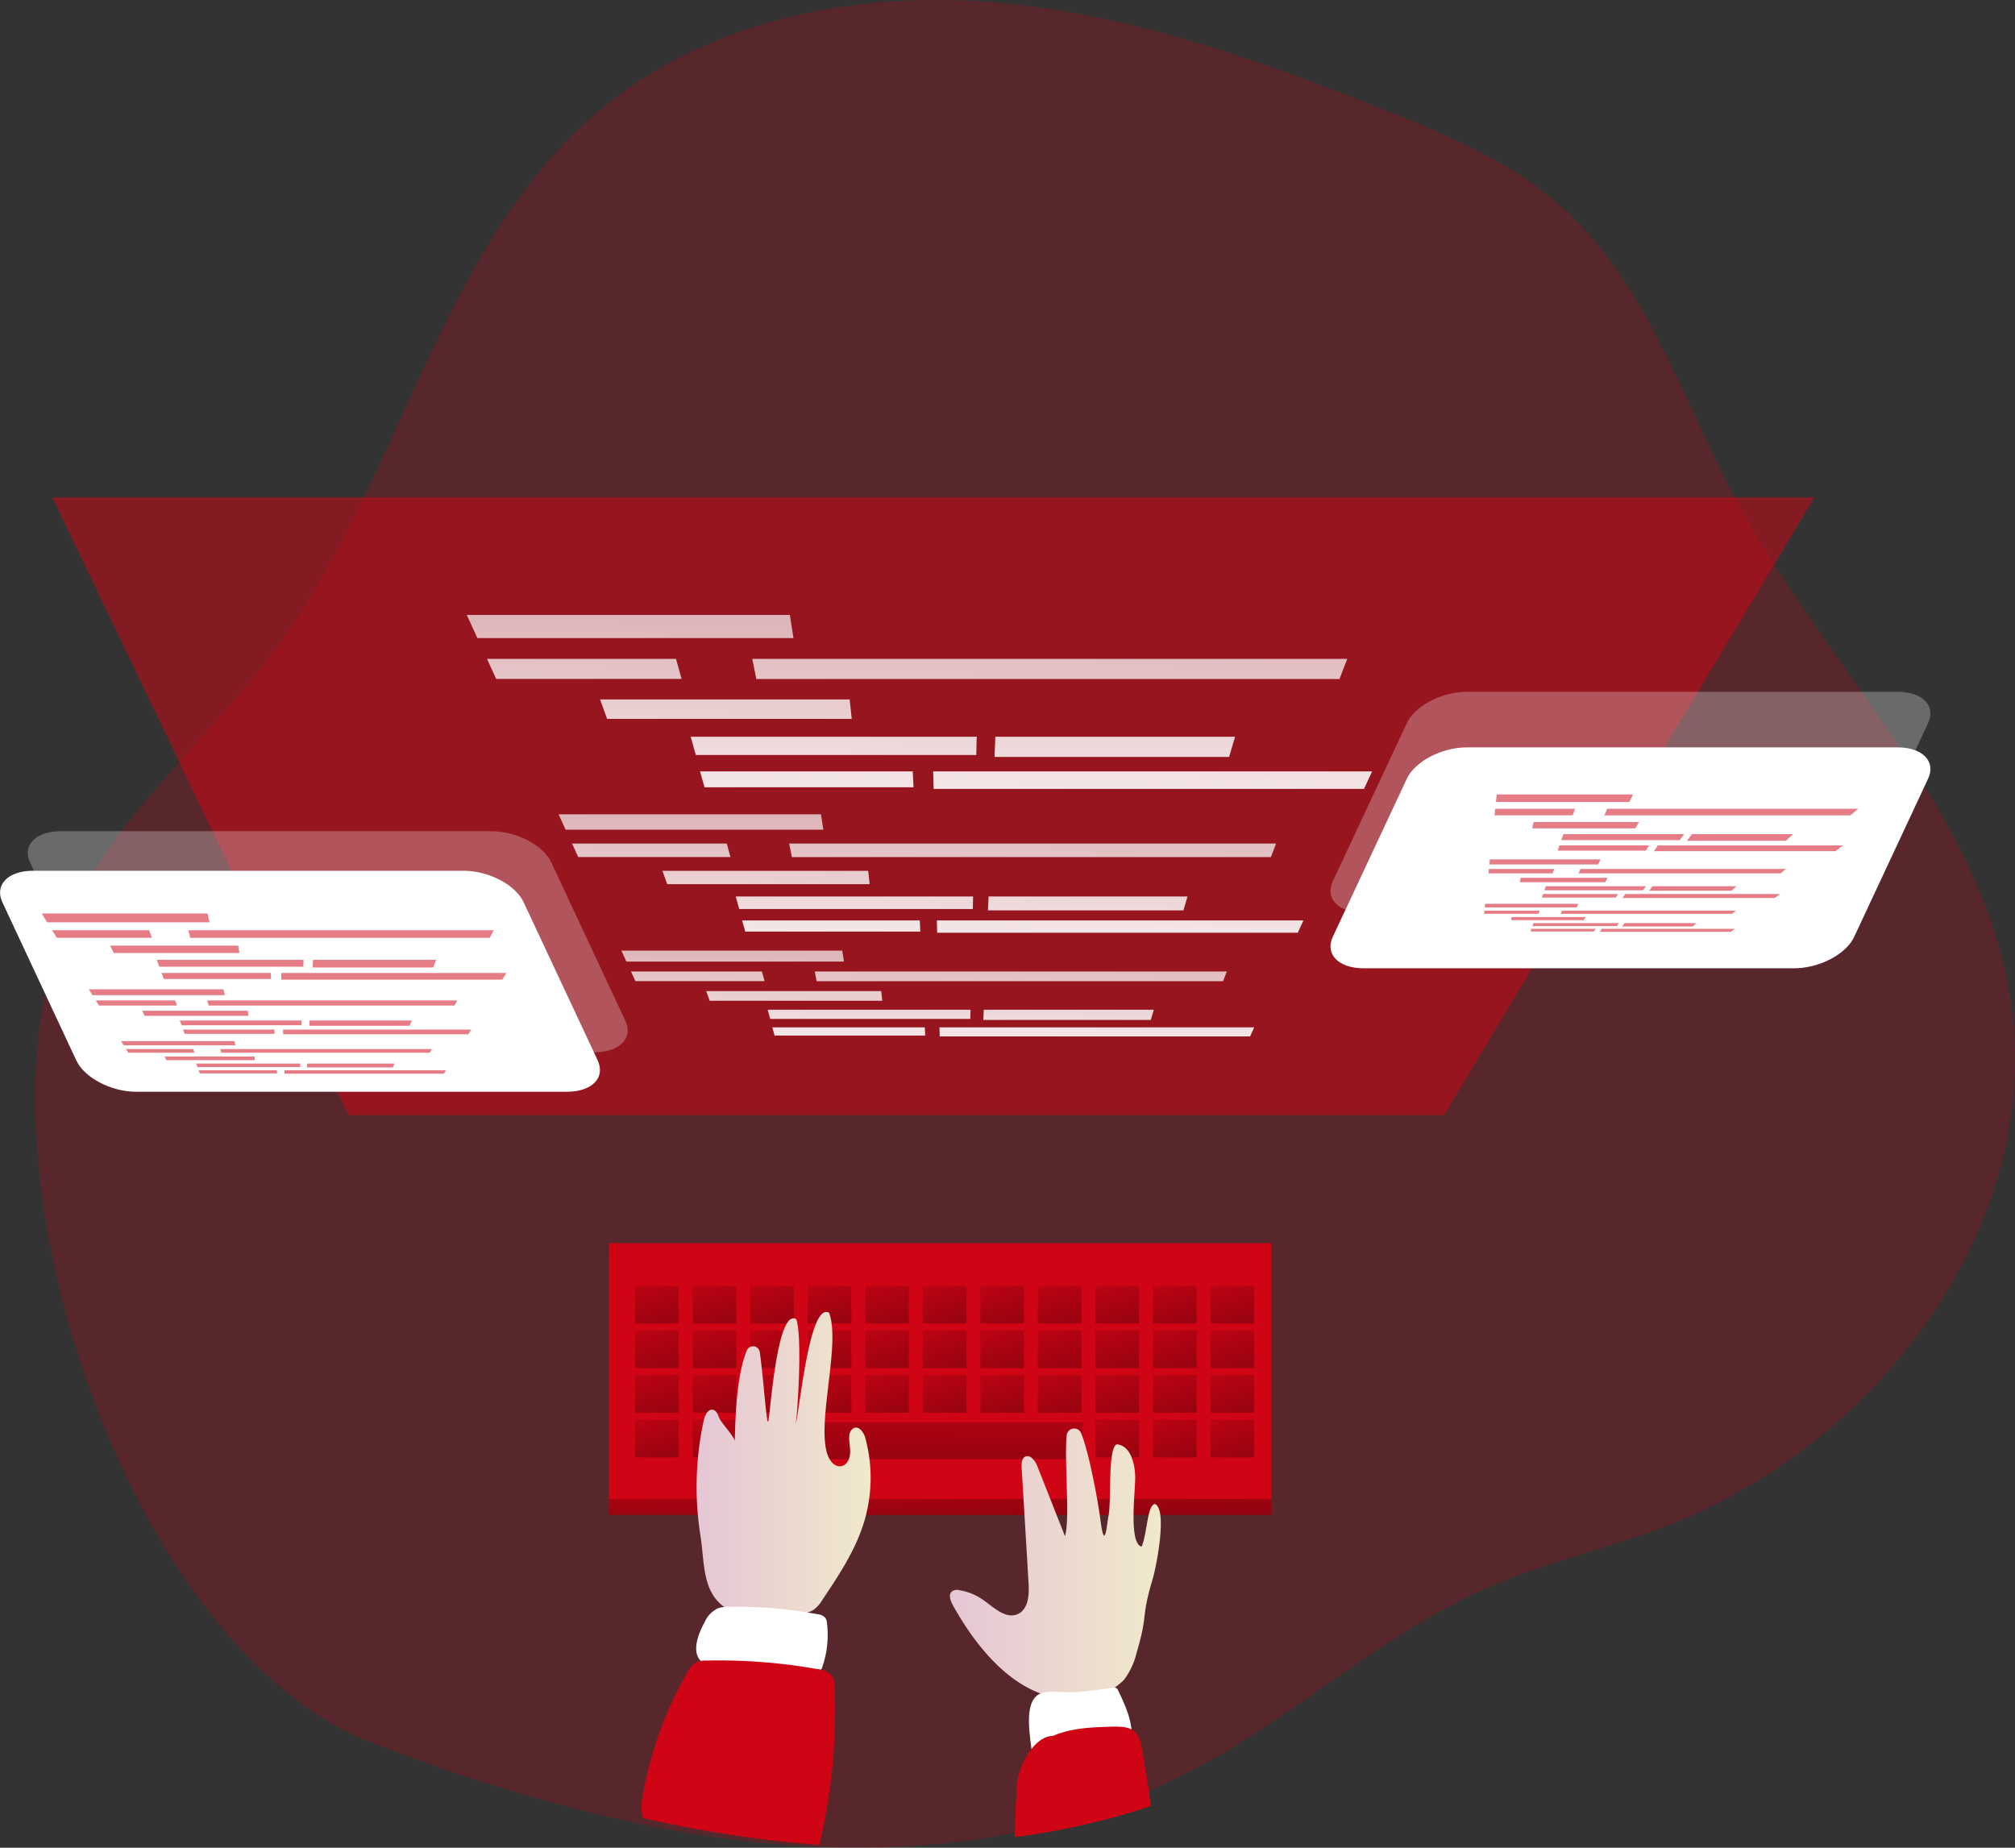 <svg id="Layer_1" data-name="Layer 1" xmlns="http://www.w3.org/2000/svg" xmlns:xlink="http://www.w3.org/1999/xlink" viewBox="0 0 444.15 407.31"><rect x="0" y="0" width="444.15" height="407.31" fill="#333333" stroke="none"/><defs><linearGradient id="linear-gradient" x1="207.58" y1="316.27" x2="209.76" y2="384.73" gradientUnits="userSpaceOnUse"><stop offset="0" stop-color="#010101" stop-opacity="0"/><stop offset="0.95" stop-color="#010101"/></linearGradient><linearGradient id="linear-gradient-2" x1="141.4" y1="277.42" x2="160.86" y2="335.81" xlink:href="#linear-gradient"/><linearGradient id="linear-gradient-3" x1="141.4" y1="287.26" x2="160.86" y2="345.65" xlink:href="#linear-gradient"/><linearGradient id="linear-gradient-4" x1="141.4" y1="297.1" x2="160.86" y2="355.49" xlink:href="#linear-gradient"/><linearGradient id="linear-gradient-5" x1="141.4" y1="306.94" x2="160.86" y2="365.33" xlink:href="#linear-gradient"/><linearGradient id="linear-gradient-6" x1="154.08" y1="277.42" x2="173.55" y2="335.81" xlink:href="#linear-gradient"/><linearGradient id="linear-gradient-7" x1="154.08" y1="287.26" x2="173.55" y2="345.65" xlink:href="#linear-gradient"/><linearGradient id="linear-gradient-8" x1="154.08" y1="297.1" x2="173.55" y2="355.49" xlink:href="#linear-gradient"/><linearGradient id="linear-gradient-9" x1="154.08" y1="306.94" x2="173.55" y2="365.33" xlink:href="#linear-gradient"/><linearGradient id="linear-gradient-10" x1="166.77" y1="277.42" x2="186.23" y2="335.81" xlink:href="#linear-gradient"/><linearGradient id="linear-gradient-11" x1="166.77" y1="287.26" x2="186.23" y2="345.65" xlink:href="#linear-gradient"/><linearGradient id="linear-gradient-12" x1="166.77" y1="297.1" x2="186.23" y2="355.49" xlink:href="#linear-gradient"/><linearGradient id="linear-gradient-13" x1="166.77" y1="306.94" x2="186.23" y2="365.33" xlink:href="#linear-gradient"/><linearGradient id="linear-gradient-14" x1="179.45" y1="277.42" x2="198.92" y2="335.81" xlink:href="#linear-gradient"/><linearGradient id="linear-gradient-15" x1="179.45" y1="287.26" x2="198.92" y2="345.65" xlink:href="#linear-gradient"/><linearGradient id="linear-gradient-16" x1="179.45" y1="297.1" x2="198.92" y2="355.49" xlink:href="#linear-gradient"/><linearGradient id="linear-gradient-17" x1="192.14" y1="277.42" x2="211.6" y2="335.81" xlink:href="#linear-gradient"/><linearGradient id="linear-gradient-18" x1="192.14" y1="287.26" x2="211.6" y2="345.65" xlink:href="#linear-gradient"/><linearGradient id="linear-gradient-19" x1="192.14" y1="297.1" x2="211.6" y2="355.49" xlink:href="#linear-gradient"/><linearGradient id="linear-gradient-20" x1="204.82" y1="277.42" x2="224.29" y2="335.81" xlink:href="#linear-gradient"/><linearGradient id="linear-gradient-21" x1="204.82" y1="287.26" x2="224.29" y2="345.65" xlink:href="#linear-gradient"/><linearGradient id="linear-gradient-22" x1="204.82" y1="297.1" x2="224.29" y2="355.49" xlink:href="#linear-gradient"/><linearGradient id="linear-gradient-23" x1="217.51" y1="277.42" x2="236.97" y2="335.81" xlink:href="#linear-gradient"/><linearGradient id="linear-gradient-24" x1="217.51" y1="287.26" x2="236.97" y2="345.65" xlink:href="#linear-gradient"/><linearGradient id="linear-gradient-25" x1="217.51" y1="297.1" x2="236.97" y2="355.49" xlink:href="#linear-gradient"/><linearGradient id="linear-gradient-26" x1="230.19" y1="277.42" x2="249.66" y2="335.81" xlink:href="#linear-gradient"/><linearGradient id="linear-gradient-27" x1="230.19" y1="287.26" x2="249.66" y2="345.65" xlink:href="#linear-gradient"/><linearGradient id="linear-gradient-28" x1="230.19" y1="297.1" x2="249.66" y2="355.49" xlink:href="#linear-gradient"/><linearGradient id="linear-gradient-29" x1="242.88" y1="277.42" x2="262.34" y2="335.81" xlink:href="#linear-gradient"/><linearGradient id="linear-gradient-30" x1="242.88" y1="287.26" x2="262.34" y2="345.65" xlink:href="#linear-gradient"/><linearGradient id="linear-gradient-31" x1="242.88" y1="297.1" x2="262.34" y2="355.49" xlink:href="#linear-gradient"/><linearGradient id="linear-gradient-32" x1="242.88" y1="306.94" x2="262.34" y2="365.33" xlink:href="#linear-gradient"/><linearGradient id="linear-gradient-33" x1="255.56" y1="277.42" x2="275.02" y2="335.81" xlink:href="#linear-gradient"/><linearGradient id="linear-gradient-34" x1="255.56" y1="287.26" x2="275.02" y2="345.65" xlink:href="#linear-gradient"/><linearGradient id="linear-gradient-35" x1="255.56" y1="297.1" x2="275.02" y2="355.49" xlink:href="#linear-gradient"/><linearGradient id="linear-gradient-36" x1="255.56" y1="306.94" x2="275.02" y2="365.33" xlink:href="#linear-gradient"/><linearGradient id="linear-gradient-37" x1="268.24" y1="277.42" x2="287.71" y2="335.81" xlink:href="#linear-gradient"/><linearGradient id="linear-gradient-38" x1="268.24" y1="287.26" x2="287.71" y2="345.65" xlink:href="#linear-gradient"/><linearGradient id="linear-gradient-39" x1="268.24" y1="297.1" x2="287.71" y2="355.49" xlink:href="#linear-gradient"/><linearGradient id="linear-gradient-40" x1="268.24" y1="306.94" x2="287.71" y2="365.33" xlink:href="#linear-gradient"/><linearGradient id="linear-gradient-41" x1="201.17" y1="299.29" x2="200.66" y2="387.48" xlink:href="#linear-gradient"/><linearGradient id="linear-gradient-42" x1="241.75" y1="324.01" x2="280.1" y2="324.01" gradientUnits="userSpaceOnUse"><stop offset="0" stop-color="#e5c6d6"/><stop offset="0.42" stop-color="#ead4d0"/><stop offset="1" stop-color="#f0e9cb"/></linearGradient><linearGradient id="linear-gradient-43" x1="297.63" y1="345.78" x2="344.09" y2="345.78" xlink:href="#linear-gradient-42"/><linearGradient id="linear-gradient-44" x1="229.76" y1="451.83" x2="225.94" y2="247.42" gradientTransform="matrix(1, 0, 0, -1, -88.24, 449.13)" gradientUnits="userSpaceOnUse"><stop offset="0" stop-color="#fff" stop-opacity="0"/><stop offset="0.99" stop-color="#fff"/></linearGradient><linearGradient id="linear-gradient-45" x1="219.63" y1="441.06" x2="216.1" y2="252.08" xlink:href="#linear-gradient-44"/><linearGradient id="linear-gradient-46" x1="322.22" y1="441.69" x2="318.61" y2="249.34" xlink:href="#linear-gradient-44"/><linearGradient id="linear-gradient-47" x1="250.84" y1="430.96" x2="247.52" y2="254.69" xlink:href="#linear-gradient-44"/><linearGradient id="linear-gradient-48" x1="274.55" y1="421.86" x2="271.44" y2="256.61" xlink:href="#linear-gradient-44"/><linearGradient id="linear-gradient-49" x1="336.5" y1="420.37" x2="333.43" y2="255.67" xlink:href="#linear-gradient-44"/><linearGradient id="linear-gradient-50" x1="268.6" y1="412.51" x2="265.72" y2="258.58" xlink:href="#linear-gradient-44"/><linearGradient id="linear-gradient-51" x1="344.84" y1="414.34" x2="341.9" y2="256.9" xlink:href="#linear-gradient-44"/><linearGradient id="linear-gradient-52" x1="242.37" y1="365.56" x2="239.72" y2="223.82" xlink:href="#linear-gradient-44"/><linearGradient id="linear-gradient-53" x1="233.6" y1="358.48" x2="231.15" y2="227.25" xlink:href="#linear-gradient-44"/><linearGradient id="linear-gradient-54" x1="317.74" y1="363.14" x2="315.12" y2="223.77" xlink:href="#linear-gradient-44"/><linearGradient id="linear-gradient-55" x1="258.93" y1="353.78" x2="256.58" y2="228.63" xlink:href="#linear-gradient-44"/><linearGradient id="linear-gradient-56" x1="278.41" y1="349.28" x2="276.16" y2="229.81" xlink:href="#linear-gradient-44"/><linearGradient id="linear-gradient-57" x1="329.83" y1="347.34" x2="327.62" y2="229.32" xlink:href="#linear-gradient-44"/><linearGradient id="linear-gradient-58" x1="273.3" y1="343.25" x2="271.21" y2="231.37" xlink:href="#linear-gradient-44"/><linearGradient id="linear-gradient-59" x1="337.03" y1="346.81" x2="334.84" y2="229.82" xlink:href="#linear-gradient-44"/><linearGradient id="linear-gradient-60" x1="251.09" y1="310.87" x2="249.12" y2="205.63" xlink:href="#linear-gradient-44"/><linearGradient id="linear-gradient-61" x1="243.38" y1="305.62" x2="241.56" y2="208.4" xlink:href="#linear-gradient-44"/><linearGradient id="linear-gradient-62" x1="314.69" y1="312.02" x2="312.67" y2="204.73" xlink:href="#linear-gradient-44"/><linearGradient id="linear-gradient-63" x1="264.7" y1="303.52" x2="262.92" y2="209.18" xlink:href="#linear-gradient-44"/><linearGradient id="linear-gradient-64" x1="281.21" y1="301.33" x2="279.49" y2="209.99" xlink:href="#linear-gradient-44"/><linearGradient id="linear-gradient-65" x1="325.16" y1="299.24" x2="323.49" y2="209.75" xlink:href="#linear-gradient-44"/><linearGradient id="linear-gradient-66" x1="276.73" y1="297.05" x2="275.13" y2="211.31" xlink:href="#linear-gradient-44"/><linearGradient id="linear-gradient-67" x1="331.48" y1="301.34" x2="329.77" y2="209.9" xlink:href="#linear-gradient-44"/></defs><title>code 1</title><path d="M455.79,337.36c-13.21,5.07-27.17,8.17-40.12,13.86C394.53,360.56,377,376.43,357,388a146,146,0,0,1-27.21,12.26,152.77,152.77,0,0,1-28.75,6.56,188,188,0,0,1-39.13.95,253.36,253.36,0,0,1-37.31-5.69,386.22,386.22,0,0,1-54.31-16.82c-54.82-21.12-90.61-130.58-66.72-182.33,10.52-22.82,31.1-39.19,45.93-59.47C177,105.82,185.27,54.13,221.36,24.6,244.74,5.48,276.57-.84,306.66,1.52s58.94,12.7,87,23.86c13.54,5.37,27.26,11.12,38.21,20.76,19.3,16.94,27.11,43,39.31,65.61,19.95,37,53.69,68.07,60.19,109.52C539.06,270.61,502.38,319.43,455.79,337.36Z" transform="translate(-88.24 -1.05)" fill="#cf0415" opacity="0.24" style="isolation:isolate"/><rect x="134.26" y="277.56" width="145.95" height="56.37" fill="#cf0415"/><rect x="134.26" y="277.56" width="145.95" height="56.37" fill="url(#linear-gradient)"/><rect x="134.26" y="274.06" width="145.95" height="56.37" fill="#cf0415"/><rect x="139.98" y="283.43" width="9.62" height="8.31" fill="url(#linear-gradient-2)"/><rect x="139.98" y="293.27" width="9.62" height="8.31" fill="url(#linear-gradient-3)"/><rect x="139.98" y="303.11" width="9.62" height="8.31" fill="url(#linear-gradient-4)"/><rect x="139.98" y="312.96" width="9.62" height="8.31" fill="url(#linear-gradient-5)"/><rect x="152.66" y="283.43" width="9.62" height="8.31" fill="url(#linear-gradient-6)"/><rect x="152.66" y="293.27" width="9.62" height="8.31" fill="url(#linear-gradient-7)"/><rect x="152.66" y="303.11" width="9.62" height="8.31" fill="url(#linear-gradient-8)"/><rect x="152.66" y="312.96" width="9.62" height="8.31" fill="url(#linear-gradient-9)"/><rect x="165.35" y="283.43" width="9.62" height="8.31" fill="url(#linear-gradient-10)"/><rect x="165.35" y="293.27" width="9.62" height="8.31" fill="url(#linear-gradient-11)"/><rect x="165.35" y="303.11" width="9.62" height="8.31" fill="url(#linear-gradient-12)"/><rect x="165.35" y="312.96" width="9.62" height="8.31" fill="url(#linear-gradient-13)"/><rect x="178.03" y="283.43" width="9.62" height="8.31" fill="url(#linear-gradient-14)"/><rect x="178.03" y="293.27" width="9.62" height="8.31" fill="url(#linear-gradient-15)"/><rect x="178.03" y="303.11" width="9.62" height="8.31" fill="url(#linear-gradient-16)"/><rect x="190.72" y="283.43" width="9.62" height="8.31" fill="url(#linear-gradient-17)"/><rect x="190.72" y="293.27" width="9.62" height="8.31" fill="url(#linear-gradient-18)"/><rect x="190.72" y="303.11" width="9.62" height="8.31" fill="url(#linear-gradient-19)"/><rect x="203.4" y="283.43" width="9.62" height="8.31" fill="url(#linear-gradient-20)"/><rect x="203.4" y="293.27" width="9.62" height="8.31" fill="url(#linear-gradient-21)"/><rect x="203.4" y="303.11" width="9.62" height="8.31" fill="url(#linear-gradient-22)"/><rect x="216.09" y="283.43" width="9.62" height="8.31" fill="url(#linear-gradient-23)"/><rect x="216.09" y="293.27" width="9.62" height="8.31" fill="url(#linear-gradient-24)"/><rect x="216.09" y="303.11" width="9.62" height="8.31" fill="url(#linear-gradient-25)"/><rect x="228.77" y="283.43" width="9.62" height="8.31" fill="url(#linear-gradient-26)"/><rect x="228.77" y="293.27" width="9.62" height="8.31" fill="url(#linear-gradient-27)"/><rect x="228.77" y="303.11" width="9.62" height="8.31" fill="url(#linear-gradient-28)"/><rect x="241.45" y="283.43" width="9.62" height="8.31" fill="url(#linear-gradient-29)"/><rect x="241.45" y="293.27" width="9.62" height="8.31" fill="url(#linear-gradient-30)"/><rect x="241.45" y="303.11" width="9.62" height="8.31" fill="url(#linear-gradient-31)"/><rect x="241.45" y="312.96" width="9.62" height="8.31" fill="url(#linear-gradient-32)"/><rect x="254.14" y="283.43" width="9.62" height="8.31" fill="url(#linear-gradient-33)"/><rect x="254.14" y="293.27" width="9.62" height="8.31" fill="url(#linear-gradient-34)"/><rect x="254.14" y="303.11" width="9.62" height="8.31" fill="url(#linear-gradient-35)"/><rect x="254.14" y="312.96" width="9.62" height="8.31" fill="url(#linear-gradient-36)"/><rect x="266.82" y="283.43" width="9.62" height="8.31" fill="url(#linear-gradient-37)"/><rect x="266.82" y="293.27" width="9.62" height="8.31" fill="url(#linear-gradient-38)"/><rect x="266.82" y="303.11" width="9.62" height="8.31" fill="url(#linear-gradient-39)"/><rect x="266.82" y="312.96" width="9.62" height="8.31" fill="url(#linear-gradient-40)"/><rect x="163.45" y="313.5" width="75.22" height="8.15" fill="url(#linear-gradient-41)"/><path d="M243.4,314c.26-1.11,1-2.5,2.12-2.14.59.19.88.84,1.1,1.42.61,1.59,3,3.77,3.58,5.37.11-4,.26-14.12,2.66-19.91a1.49,1.49,0,0,1,2.85.37c.93,6.58,1.54,17.23,1.92,15.05.49-2.75,2-24.82,6.13-22.3,1.3,3.92.38,19.09-.11,23.19,1.1-5.43,3.17-26.91,7.33-24.62,2.63,6.86-2.82,24.41-.32,31.32.46,1.27,1.45,2.63,2.81,2.53s2.07-1.54,2.15-2.83-.28-2.58-.18-3.87a2,2,0,0,1,1-1.73c1.2-.52,2.22,1,2.56,2.29a33.53,33.53,0,0,1-.3,18.42c-1.9,6.25-5.59,11.78-9.22,17.21a7.46,7.46,0,0,1-1.82,2.09,4.77,4.77,0,0,1-1.25.59,27.56,27.56,0,0,1-9.69,1.38c-14.17-.78-12.88-9.91-14-17.72A68.69,68.69,0,0,1,243.4,314Z" transform="translate(-88.24 -1.05)" fill="url(#linear-gradient-42)"/><path d="M243.59,358.58a6,6,0,0,1,2.9-3,6.91,6.91,0,0,1,2.36-.32,95.94,95.94,0,0,1,19.65,1.64,2.58,2.58,0,0,1,1.65.77,2.38,2.38,0,0,1,.37,1.18,21.35,21.35,0,0,1-1,9.58,2,2,0,0,1-.76,1.16,2.14,2.14,0,0,1-1.33.12,173.09,173.09,0,0,0-20.1-1.1C240.57,368.58,240.66,363.94,243.59,358.58Z" transform="translate(-88.24 -1.05)" fill="#fff"/><path d="M268.84,407.75A263.67,263.67,0,0,1,230,401.82a8.58,8.58,0,0,1-.25-3.95,83,83,0,0,1,10-28.18,5,5,0,0,1,2-2.21,4.72,4.72,0,0,1,2.18-.37A123.09,123.09,0,0,1,268.47,369a4.56,4.56,0,0,1,3.16,1.49,4.47,4.47,0,0,1,.59,2.48A129.26,129.26,0,0,1,268.84,407.75Z" transform="translate(-88.24 -1.05)" fill="#cf0415"/><path d="M298.2,354.77c-.54-1-.95-2.41,0-3a2.07,2.07,0,0,1,1.53-.17,12.53,12.53,0,0,1,5.18,2.11c2.39,1.67,5,4.34,7.68,3.14,2.32-1.05,2.52-4.21,2.37-6.76q-.76-12.8-1.54-25.61c0-.85,0-1.89.74-2.3,1.13-.61,2.23.84,2.7,2l6.12,15.5c1.17-3.73-.19-16.54.38-22.23a1.66,1.66,0,0,1,3.18-.49c1.85,4.45,3.86,16,4.21,18.74,1,8.16,1.51,1,1.81-.37.72-3.4-.22-15,1.83-15.89,3,.22,4,4.12,4.07,7.14s-1.51,14.72,1.43,15.42c1.3-3.26,1.2-9.19,2.95-9.41,2.74,1.26.32,13.73-.55,16.62-2.6,8.66-.93,7.52-3.52,16.17a15.93,15.93,0,0,1-2.8,6,12.55,12.55,0,0,1-6.25,3.45C315.28,378.85,304.45,366.09,298.2,354.77Z" transform="translate(-88.24 -1.05)" fill="url(#linear-gradient-43)"/><path d="M315.59,386.58a2.66,2.66,0,0,0,.89,2,2.69,2.69,0,0,0,1.12.32,45.74,45.74,0,0,0,17.58-1.31,3.48,3.48,0,0,0,1.65-.79,3.2,3.2,0,0,0,.76-1.83c.56-3.87-1.16-7.66-2.84-11.19a1.41,1.41,0,0,0-.48-.64,1.36,1.36,0,0,0-.87-.05q-4.2.69-8.45,1c-2.06.14-5.44-.52-7.35.27C313.86,375.91,315.22,383.19,315.59,386.58Z" transform="translate(-88.24 -1.05)" fill="#fff"/><path d="M341.89,399.19a160.16,160.16,0,0,1-30,6.84c.13-4,.25-8.14.59-12.15.28-3.42,3.67-10.16,7.83-10.16,4.17-1.8,8.86-1.93,13.39-2.05,1.59,0,3.36,0,4.57,1.05s1.43,2.55,1.68,4C340.67,390.83,341.39,395,341.89,399.19Z" transform="translate(-88.24 -1.05)" fill="#cf0415"/><polygon points="318.29 245.82 76.85 245.82 11.53 109.64 399.94 109.64 318.29 245.82" fill="#cf0415" opacity="0.52"/><path d="M219.31,233H124.4c-5.52,0-11.43-3.08-13.21-6.89L94.87,191.17c-1.77-3.81,1.26-6.89,6.77-6.89h94.92c5.51,0,11.42,3.08,13.2,6.89l16.32,34.91C227.86,229.89,224.83,233,219.31,233Z" transform="translate(-88.24 -1.05)" fill="#fff" opacity="0.27"/><path d="M213.19,241.72H118.27c-5.51,0-11.43-3.08-13.2-6.89L88.75,199.92C87,196.11,90,193,95.52,193h94.91c5.52,0,11.43,3.09,13.21,6.9L220,234.83C221.73,238.64,218.7,241.72,213.19,241.72Z" transform="translate(-88.24 -1.05)" fill="#fff"/><path d="M388.8,202.25h94.92c5.52,0,11.43-3.09,13.21-6.89l16.31-34.92c1.78-3.8-1.25-6.89-6.76-6.89H411.56c-5.51,0-11.43,3.09-13.21,6.89L382,195.36C380.26,199.16,383.29,202.25,388.8,202.25Z" transform="translate(-88.24 -1.05)" fill="#fff" opacity="0.27"/><path d="M388.8,214.5h94.92c5.52,0,11.43-3.09,13.21-6.9l16.31-34.91c1.78-3.8-1.25-6.89-6.76-6.89H411.56c-5.51,0-11.43,3.09-13.21,6.89L382,207.6C380.26,211.41,383.29,214.5,388.8,214.5Z" transform="translate(-88.24 -1.05)" fill="#fff"/><polygon points="102.88 135.55 174.1 135.55 174.9 140.66 105.23 140.66 102.88 135.55" fill="url(#linear-gradient-44)"/><polygon points="107.34 145.24 149.01 145.24 150.23 149.66 109.37 149.66 107.34 145.24" fill="url(#linear-gradient-45)"/><polygon points="165.82 145.24 296.96 145.24 295.25 149.68 166.71 149.68 165.82 145.24" fill="url(#linear-gradient-46)"/><polygon points="132.26 154.18 187.28 154.18 187.74 158.47 133.82 158.47 132.26 154.18" fill="url(#linear-gradient-47)"/><polygon points="152.24 162.41 215.29 162.41 215.19 166.43 153.37 166.43 152.24 162.41" fill="url(#linear-gradient-48)"/><polygon points="219.4 162.41 272.24 162.41 270.92 166.86 219.21 166.86 219.4 162.41" fill="url(#linear-gradient-49)"/><polygon points="154.3 170.04 201.19 170.04 201.36 173.55 155.29 173.55 154.3 170.04" fill="url(#linear-gradient-50)"/><polygon points="205.69 170.04 302.45 170.04 300.66 173.91 205.79 173.91 205.69 170.04" fill="url(#linear-gradient-51)"/><polygon points="123.12 179.51 180.96 179.51 181.49 182.89 124.68 182.89 123.12 179.51" fill="url(#linear-gradient-52)"/><polygon points="126.09 185.95 160.19 185.95 161.01 188.92 127.45 188.92 126.09 185.95" fill="url(#linear-gradient-53)"/><polygon points="173.95 185.95 281.28 185.95 280.13 188.94 174.55 188.94 173.95 185.95" fill="url(#linear-gradient-54)"/><polygon points="146.01 191.97 191.37 191.97 191.69 194.9 147.07 194.9 146.01 191.97" fill="url(#linear-gradient-55)"/><polygon points="162.16 197.62 214.49 197.62 214.43 200.39 162.95 200.39 162.16 197.62" fill="url(#linear-gradient-56)"/><polygon points="217.9 197.62 261.76 197.62 260.85 200.69 217.77 200.69 217.9 197.62" fill="url(#linear-gradient-57)"/><polygon points="163.58 202.9 202.74 202.9 202.86 205.36 164.27 205.36 163.58 202.9" fill="url(#linear-gradient-58)"/><polygon points="206.5 202.9 287.31 202.9 286.06 205.61 206.57 205.61 206.5 202.9" fill="url(#linear-gradient-59)"/><polygon points="136.96 209.56 185.65 209.56 186.02 211.97 138.07 211.97 136.96 209.56" fill="url(#linear-gradient-60)"/><polygon points="139.07 214.15 167.94 214.15 168.53 216.28 140.06 216.28 139.07 214.15" fill="url(#linear-gradient-61)"/><polygon points="179.58 214.15 270.42 214.15 269.59 216.29 180.01 216.29 179.58 214.15" fill="url(#linear-gradient-62)"/><polygon points="155.66 218.48 194.24 218.48 194.47 220.61 156.43 220.61 155.66 218.48" fill="url(#linear-gradient-63)"/><polygon points="169.2 222.58 213.93 222.58 213.88 224.61 169.77 224.61 169.2 222.58" fill="url(#linear-gradient-64)"/><polygon points="216.84 222.58 254.33 222.58 253.66 224.83 216.75 224.83 216.84 222.58" fill="url(#linear-gradient-65)"/><polygon points="170.23 226.47 203.85 226.47 203.94 228.28 170.74 228.28 170.23 226.47" fill="url(#linear-gradient-66)"/><polygon points="207.08 226.47 276.46 226.47 275.54 228.47 207.13 228.47 207.08 226.47" fill="url(#linear-gradient-67)"/><g opacity="0.52"><polygon points="9.19 201.37 45.75 201.37 46.16 203.31 10.4 203.31 9.19 201.37" fill="#cf0415"/><polygon points="11.48 205.05 32.87 205.05 33.5 206.73 12.53 206.73 11.48 205.05" fill="#cf0415"/><polygon points="41.5 205.05 108.83 205.05 107.95 206.74 41.96 206.74 41.5 205.05" fill="#cf0415"/><polygon points="24.27 208.45 52.52 208.45 52.76 210.08 25.07 210.08 24.27 208.45" fill="#cf0415"/><polygon points="34.53 211.58 66.9 211.58 66.85 213.1 35.11 213.1 34.53 211.58" fill="#cf0415"/><polygon points="69.01 211.58 96.14 211.58 95.46 213.27 68.91 213.27 69.01 211.58" fill="#cf0415"/><polygon points="35.59 214.48 59.66 214.48 59.75 215.81 36.1 215.81 35.59 214.48" fill="#cf0415"/><polygon points="61.97 214.48 111.64 214.48 110.73 215.95 62.02 215.95 61.97 214.48" fill="#cf0415"/><polygon points="19.58 218.08 49.27 218.08 49.55 219.37 20.38 219.37 19.58 218.08" fill="#cf0415"/><polygon points="21.1 220.53 38.61 220.53 39.03 221.66 21.81 221.66 21.1 220.53" fill="#cf0415"/><polygon points="45.68 220.53 100.78 220.53 100.19 221.66 45.98 221.66 45.68 220.53" fill="#cf0415"/><polygon points="31.33 222.81 54.62 222.81 54.78 223.93 31.88 223.93 31.33 222.81" fill="#cf0415"/><polygon points="39.63 224.96 66.49 224.96 66.46 226.01 40.03 226.01 39.63 224.96" fill="#cf0415"/><polygon points="68.24 224.96 90.76 224.96 90.29 226.13 68.17 226.13 68.24 224.96" fill="#cf0415"/><polygon points="40.35 226.97 60.46 226.97 60.52 227.9 40.71 227.9 40.35 226.97" fill="#cf0415"/><polygon points="62.39 226.97 103.88 226.97 103.23 228 62.42 228 62.39 226.97" fill="#cf0415"/><polygon points="26.69 229.5 51.68 229.5 51.88 230.42 27.25 230.42 26.69 229.5" fill="#cf0415"/><polygon points="27.77 231.25 42.59 231.25 42.89 232.06 28.28 232.06 27.77 231.25" fill="#cf0415"/><polygon points="48.57 231.25 95.2 231.25 94.78 232.06 48.79 232.06 48.57 231.25" fill="#cf0415"/><polygon points="36.29 232.89 56.09 232.89 56.21 233.7 36.68 233.7 36.29 232.89" fill="#cf0415"/><polygon points="43.24 234.45 66.2 234.45 66.17 235.22 43.53 235.22 43.24 234.45" fill="#cf0415"/><polygon points="67.7 234.45 86.94 234.45 86.6 235.31 67.65 235.31 67.7 234.45" fill="#cf0415"/><polygon points="43.77 235.93 61.03 235.93 61.07 236.62 44.03 236.62 43.77 235.93" fill="#cf0415"/><polygon points="62.69 235.93 98.3 235.93 97.83 236.69 62.71 236.69 62.69 235.93" fill="#cf0415"/></g><g opacity="0.52"><polygon points="329.91 175.13 359.97 175.13 359.14 176.79 329.74 176.79 329.91 175.13" fill="#cf0415"/><polygon points="329.58 178.29 347.17 178.29 346.67 179.73 329.43 179.73 329.58 178.29" fill="#cf0415"/><polygon points="354.26 178.29 409.6 178.29 407.86 179.74 353.62 179.74 354.26 178.29" fill="#cf0415"/><polygon points="338.05 181.2 361.27 181.2 360.48 182.6 337.73 182.6 338.05 181.2" fill="#cf0415"/><polygon points="344.6 183.88 371.21 183.88 370.25 185.19 344.16 185.19 344.6 183.88" fill="#cf0415"/><polygon points="372.94 183.88 395.24 183.88 393.67 185.33 371.85 185.33 372.94 183.88" fill="#cf0415"/><polygon points="343.73 186.37 363.51 186.37 362.78 187.51 343.34 187.51 343.73 186.37" fill="#cf0415"/><polygon points="365.41 186.37 406.25 186.37 404.61 187.63 364.57 187.63 365.41 186.37" fill="#cf0415"/><polygon points="328.4 189.45 352.81 189.45 352.26 190.56 328.28 190.56 328.4 189.45" fill="#cf0415"/><polygon points="328.18 191.55 342.57 191.55 342.24 192.52 328.08 192.52 328.18 191.55" fill="#cf0415"/><polygon points="348.38 191.55 393.67 191.55 392.5 192.52 347.95 192.52 348.38 191.55" fill="#cf0415"/><polygon points="335.21 193.51 354.35 193.51 353.82 194.47 334.99 194.47 335.21 193.51" fill="#cf0415"/><polygon points="340.74 195.35 362.82 195.35 362.16 196.25 340.43 196.25 340.74 195.35" fill="#cf0415"/><polygon points="364.26 195.35 382.77 195.35 381.68 196.35 363.5 196.35 364.26 195.35" fill="#cf0415"/><polygon points="340.12 197.07 356.65 197.07 356.14 197.87 339.86 197.87 340.12 197.07" fill="#cf0415"/><polygon points="358.24 197.07 392.34 197.07 391.2 197.96 357.65 197.96 358.24 197.07" fill="#cf0415"/><polygon points="327.37 199.24 347.92 199.24 347.52 200.03 327.28 200.03 327.37 199.24" fill="#cf0415"/><polygon points="327.21 200.74 339.39 200.74 339.15 201.43 327.14 201.43 327.21 200.74" fill="#cf0415"/><polygon points="344.31 200.74 382.64 200.74 381.8 201.44 344 201.44 344.31 200.74" fill="#cf0415"/><polygon points="333.22 202.15 349.5 202.15 349.11 202.84 333.06 202.84 333.22 202.15" fill="#cf0415"/><polygon points="338 203.49 356.87 203.49 356.39 204.15 337.77 204.15 338 203.49" fill="#cf0415"/><polygon points="358.1 203.49 373.92 203.49 373.13 204.22 357.55 204.22 358.1 203.49" fill="#cf0415"/><polygon points="337.54 204.75 351.73 204.75 351.35 205.34 337.34 205.34 337.54 204.75" fill="#cf0415"/><polygon points="353.09 204.75 382.37 204.75 381.53 205.41 352.66 205.41 353.09 204.75" fill="#cf0415"/></g></svg>